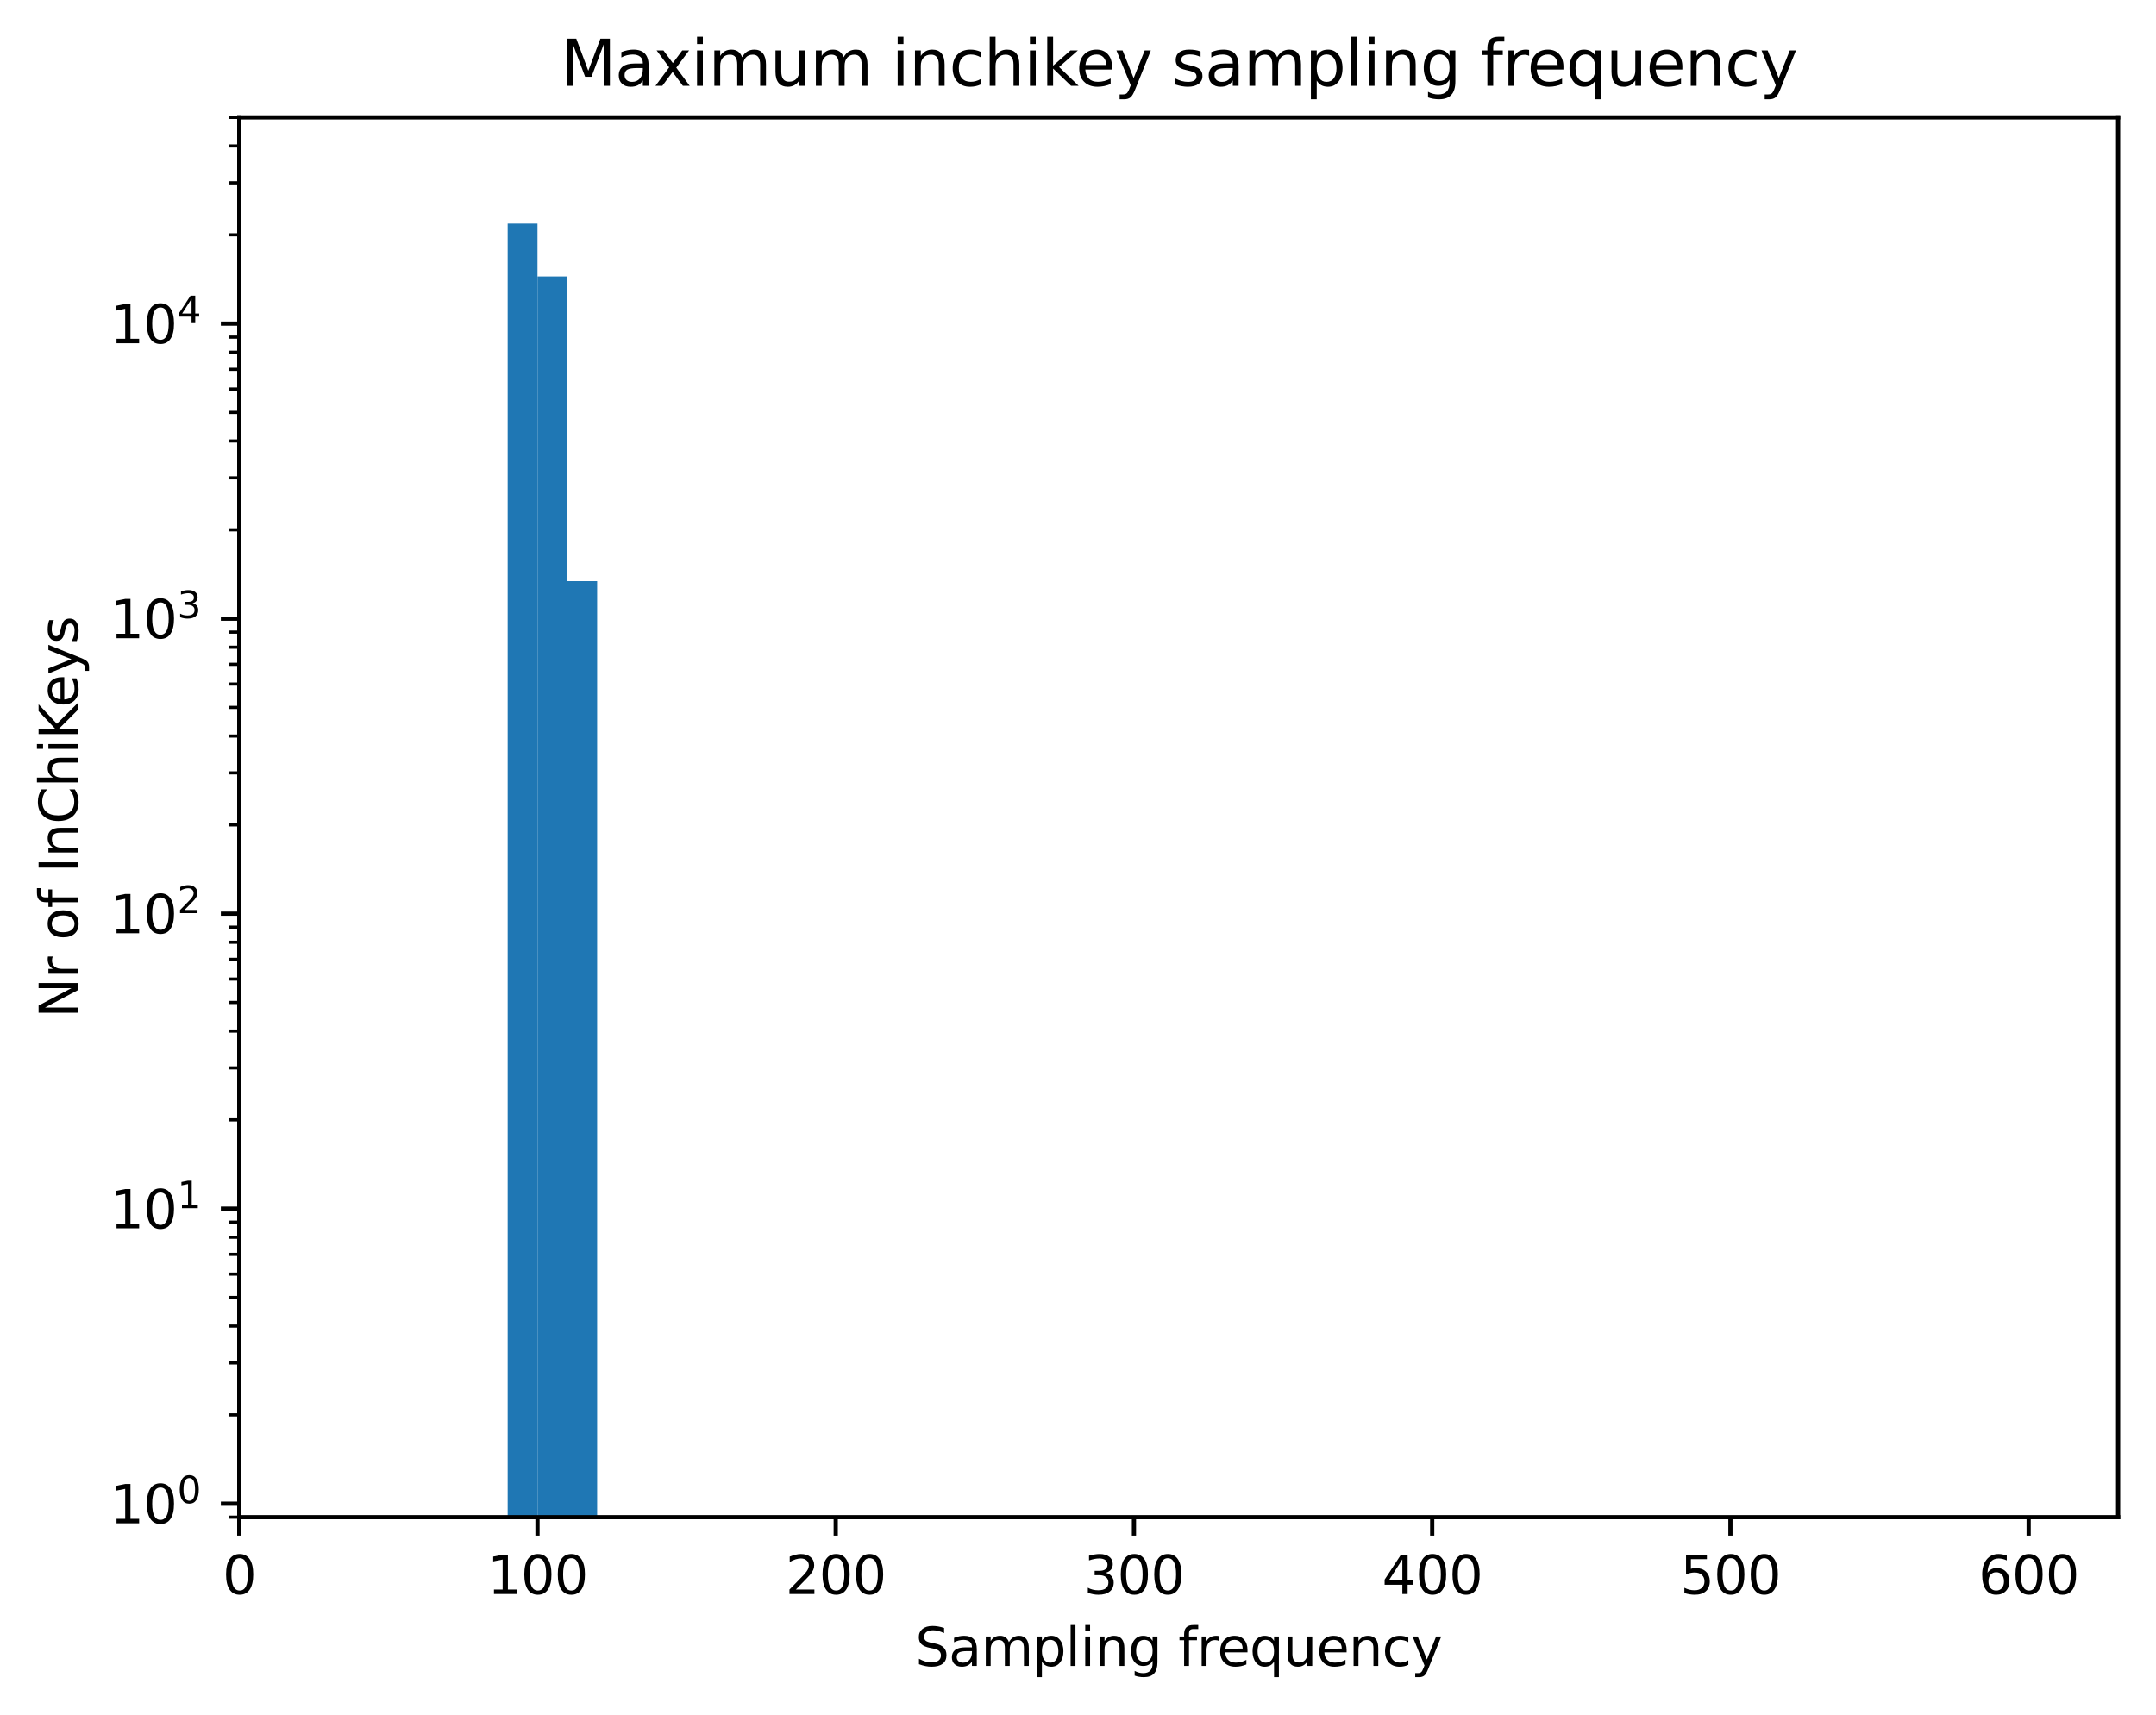 <?xml version="1.0" encoding="utf-8" standalone="no"?>
<!DOCTYPE svg PUBLIC "-//W3C//DTD SVG 1.1//EN"
  "http://www.w3.org/Graphics/SVG/1.1/DTD/svg11.dtd">
<svg xmlns:xlink="http://www.w3.org/1999/xlink" width="409.798pt" height="325.986pt" viewBox="0 0 409.798 325.986" xmlns="http://www.w3.org/2000/svg" version="1.1">
 <defs>
  <style type="text/css">*{stroke-linejoin: round; stroke-linecap: butt}</style>
 </defs>
 <g id="figure_1">
  <g id="patch_1">
   <path d="M 0 325.986 
L 409.798 325.986 
L 409.798 0 
L 0 0 
z
" style="fill: #ffffff"/>
  </g>
  <g id="axes_1">
   <g id="patch_2">
    <path d="M 45.478 288.43 
L 402.598 288.43 
L 402.598 22.318 
L 45.478 22.318 
z
" style="fill: #ffffff"/>
   </g>
   <g id="patch_3">
    <path d="M 45.478 56371.698 
L 51.147 56371.698 
L 51.147 56371.698 
L 45.478 56371.698 
z
" clip-path="url(#p8dd81957cd)" style="fill: #1f77b4"/>
   </g>
   <g id="patch_4">
    <path d="M 51.147 56371.698 
L 56.815 56371.698 
L 56.815 56371.698 
L 51.147 56371.698 
z
" clip-path="url(#p8dd81957cd)" style="fill: #1f77b4"/>
   </g>
   <g id="patch_5">
    <path d="M 56.815 56371.698 
L 62.484 56371.698 
L 62.484 56371.698 
L 56.815 56371.698 
z
" clip-path="url(#p8dd81957cd)" style="fill: #1f77b4"/>
   </g>
   <g id="patch_6">
    <path d="M 62.484 56371.698 
L 68.152 56371.698 
L 68.152 56371.698 
L 62.484 56371.698 
z
" clip-path="url(#p8dd81957cd)" style="fill: #1f77b4"/>
   </g>
   <g id="patch_7">
    <path d="M 68.152 56371.698 
L 73.821 56371.698 
L 73.821 56371.698 
L 68.152 56371.698 
z
" clip-path="url(#p8dd81957cd)" style="fill: #1f77b4"/>
   </g>
   <g id="patch_8">
    <path d="M 73.821 56371.698 
L 79.49 56371.698 
L 79.49 56371.698 
L 73.821 56371.698 
z
" clip-path="url(#p8dd81957cd)" style="fill: #1f77b4"/>
   </g>
   <g id="patch_9">
    <path d="M 79.49 56371.698 
L 85.158 56371.698 
L 85.158 56371.698 
L 79.49 56371.698 
z
" clip-path="url(#p8dd81957cd)" style="fill: #1f77b4"/>
   </g>
   <g id="patch_10">
    <path d="M 85.158 56371.698 
L 90.827 56371.698 
L 90.827 56371.698 
L 85.158 56371.698 
z
" clip-path="url(#p8dd81957cd)" style="fill: #1f77b4"/>
   </g>
   <g id="patch_11">
    <path d="M 90.827 56371.698 
L 96.495 56371.698 
L 96.495 56371.698 
L 90.827 56371.698 
z
" clip-path="url(#p8dd81957cd)" style="fill: #1f77b4"/>
   </g>
   <g id="patch_12">
    <path d="M 96.495 56371.698 
L 102.164 56371.698 
L 102.164 42.507 
L 96.495 42.507 
z
" clip-path="url(#p8dd81957cd)" style="fill: #1f77b4"/>
   </g>
   <g id="patch_13">
    <path d="M 102.164 56371.698 
L 107.832 56371.698 
L 107.832 52.556 
L 102.164 52.556 
z
" clip-path="url(#p8dd81957cd)" style="fill: #1f77b4"/>
   </g>
   <g id="patch_14">
    <path d="M 107.832 56371.698 
L 113.501 56371.698 
L 113.501 110.477 
L 107.832 110.477 
z
" clip-path="url(#p8dd81957cd)" style="fill: #1f77b4"/>
   </g>
   <g id="patch_15">
    <path d="M 113.501 56371.698 
L 119.17 56371.698 
L 119.17 56371.698 
L 113.501 56371.698 
z
" clip-path="url(#p8dd81957cd)" style="fill: #1f77b4"/>
   </g>
   <g id="patch_16">
    <path d="M 119.17 56371.698 
L 124.838 56371.698 
L 124.838 56371.698 
L 119.17 56371.698 
z
" clip-path="url(#p8dd81957cd)" style="fill: #1f77b4"/>
   </g>
   <g id="patch_17">
    <path d="M 124.838 56371.698 
L 130.507 56371.698 
L 130.507 56371.698 
L 124.838 56371.698 
z
" clip-path="url(#p8dd81957cd)" style="fill: #1f77b4"/>
   </g>
   <g id="patch_18">
    <path d="M 130.507 56371.698 
L 136.175 56371.698 
L 136.175 56371.698 
L 130.507 56371.698 
z
" clip-path="url(#p8dd81957cd)" style="fill: #1f77b4"/>
   </g>
   <g id="patch_19">
    <path d="M 136.175 56371.698 
L 141.844 56371.698 
L 141.844 56371.698 
L 136.175 56371.698 
z
" clip-path="url(#p8dd81957cd)" style="fill: #1f77b4"/>
   </g>
   <g id="patch_20">
    <path d="M 141.844 56371.698 
L 147.512 56371.698 
L 147.512 56371.698 
L 141.844 56371.698 
z
" clip-path="url(#p8dd81957cd)" style="fill: #1f77b4"/>
   </g>
   <g id="patch_21">
    <path d="M 147.512 56371.698 
L 153.181 56371.698 
L 153.181 56371.698 
L 147.512 56371.698 
z
" clip-path="url(#p8dd81957cd)" style="fill: #1f77b4"/>
   </g>
   <g id="patch_22">
    <path d="M 153.181 56371.698 
L 158.85 56371.698 
L 158.85 56371.698 
L 153.181 56371.698 
z
" clip-path="url(#p8dd81957cd)" style="fill: #1f77b4"/>
   </g>
   <g id="patch_23">
    <path d="M 158.85 56371.698 
L 164.518 56371.698 
L 164.518 56371.698 
L 158.85 56371.698 
z
" clip-path="url(#p8dd81957cd)" style="fill: #1f77b4"/>
   </g>
   <g id="patch_24">
    <path d="M 164.518 56371.698 
L 170.187 56371.698 
L 170.187 56371.698 
L 164.518 56371.698 
z
" clip-path="url(#p8dd81957cd)" style="fill: #1f77b4"/>
   </g>
   <g id="patch_25">
    <path d="M 170.187 56371.698 
L 175.855 56371.698 
L 175.855 56371.698 
L 170.187 56371.698 
z
" clip-path="url(#p8dd81957cd)" style="fill: #1f77b4"/>
   </g>
   <g id="patch_26">
    <path d="M 175.855 56371.698 
L 181.524 56371.698 
L 181.524 56371.698 
L 175.855 56371.698 
z
" clip-path="url(#p8dd81957cd)" style="fill: #1f77b4"/>
   </g>
   <g id="patch_27">
    <path d="M 181.524 56371.698 
L 187.192 56371.698 
L 187.192 56371.698 
L 181.524 56371.698 
z
" clip-path="url(#p8dd81957cd)" style="fill: #1f77b4"/>
   </g>
   <g id="patch_28">
    <path d="M 187.192 56371.698 
L 192.861 56371.698 
L 192.861 56371.698 
L 187.192 56371.698 
z
" clip-path="url(#p8dd81957cd)" style="fill: #1f77b4"/>
   </g>
   <g id="patch_29">
    <path d="M 192.861 56371.698 
L 198.53 56371.698 
L 198.53 56371.698 
L 192.861 56371.698 
z
" clip-path="url(#p8dd81957cd)" style="fill: #1f77b4"/>
   </g>
   <g id="patch_30">
    <path d="M 198.53 56371.698 
L 204.198 56371.698 
L 204.198 56371.698 
L 198.53 56371.698 
z
" clip-path="url(#p8dd81957cd)" style="fill: #1f77b4"/>
   </g>
   <g id="patch_31">
    <path d="M 204.198 56371.698 
L 209.867 56371.698 
L 209.867 56371.698 
L 204.198 56371.698 
z
" clip-path="url(#p8dd81957cd)" style="fill: #1f77b4"/>
   </g>
   <g id="patch_32">
    <path d="M 209.867 56371.698 
L 215.535 56371.698 
L 215.535 56371.698 
L 209.867 56371.698 
z
" clip-path="url(#p8dd81957cd)" style="fill: #1f77b4"/>
   </g>
   <g id="patch_33">
    <path d="M 215.535 56371.698 
L 221.204 56371.698 
L 221.204 56371.698 
L 215.535 56371.698 
z
" clip-path="url(#p8dd81957cd)" style="fill: #1f77b4"/>
   </g>
   <g id="patch_34">
    <path d="M 221.204 56371.698 
L 226.872 56371.698 
L 226.872 56371.698 
L 221.204 56371.698 
z
" clip-path="url(#p8dd81957cd)" style="fill: #1f77b4"/>
   </g>
   <g id="patch_35">
    <path d="M 226.872 56371.698 
L 232.541 56371.698 
L 232.541 56371.698 
L 226.872 56371.698 
z
" clip-path="url(#p8dd81957cd)" style="fill: #1f77b4"/>
   </g>
   <g id="patch_36">
    <path d="M 232.541 56371.698 
L 238.21 56371.698 
L 238.21 56371.698 
L 232.541 56371.698 
z
" clip-path="url(#p8dd81957cd)" style="fill: #1f77b4"/>
   </g>
   <g id="patch_37">
    <path d="M 238.21 56371.698 
L 243.878 56371.698 
L 243.878 56371.698 
L 238.21 56371.698 
z
" clip-path="url(#p8dd81957cd)" style="fill: #1f77b4"/>
   </g>
   <g id="patch_38">
    <path d="M 243.878 56371.698 
L 249.547 56371.698 
L 249.547 56371.698 
L 243.878 56371.698 
z
" clip-path="url(#p8dd81957cd)" style="fill: #1f77b4"/>
   </g>
   <g id="patch_39">
    <path d="M 249.547 56371.698 
L 255.215 56371.698 
L 255.215 56371.698 
L 249.547 56371.698 
z
" clip-path="url(#p8dd81957cd)" style="fill: #1f77b4"/>
   </g>
   <g id="patch_40">
    <path d="M 255.215 56371.698 
L 260.884 56371.698 
L 260.884 56371.698 
L 255.215 56371.698 
z
" clip-path="url(#p8dd81957cd)" style="fill: #1f77b4"/>
   </g>
   <g id="patch_41">
    <path d="M 260.884 56371.698 
L 266.552 56371.698 
L 266.552 56371.698 
L 260.884 56371.698 
z
" clip-path="url(#p8dd81957cd)" style="fill: #1f77b4"/>
   </g>
   <g id="patch_42">
    <path d="M 266.552 56371.698 
L 272.221 56371.698 
L 272.221 56371.698 
L 266.552 56371.698 
z
" clip-path="url(#p8dd81957cd)" style="fill: #1f77b4"/>
   </g>
   <g id="patch_43">
    <path d="M 272.221 56371.698 
L 277.89 56371.698 
L 277.89 56371.698 
L 272.221 56371.698 
z
" clip-path="url(#p8dd81957cd)" style="fill: #1f77b4"/>
   </g>
   <g id="patch_44">
    <path d="M 277.89 56371.698 
L 283.558 56371.698 
L 283.558 56371.698 
L 277.89 56371.698 
z
" clip-path="url(#p8dd81957cd)" style="fill: #1f77b4"/>
   </g>
   <g id="patch_45">
    <path d="M 283.558 56371.698 
L 289.227 56371.698 
L 289.227 56371.698 
L 283.558 56371.698 
z
" clip-path="url(#p8dd81957cd)" style="fill: #1f77b4"/>
   </g>
   <g id="patch_46">
    <path d="M 289.227 56371.698 
L 294.895 56371.698 
L 294.895 56371.698 
L 289.227 56371.698 
z
" clip-path="url(#p8dd81957cd)" style="fill: #1f77b4"/>
   </g>
   <g id="patch_47">
    <path d="M 294.895 56371.698 
L 300.564 56371.698 
L 300.564 56371.698 
L 294.895 56371.698 
z
" clip-path="url(#p8dd81957cd)" style="fill: #1f77b4"/>
   </g>
   <g id="patch_48">
    <path d="M 300.564 56371.698 
L 306.232 56371.698 
L 306.232 56371.698 
L 300.564 56371.698 
z
" clip-path="url(#p8dd81957cd)" style="fill: #1f77b4"/>
   </g>
   <g id="patch_49">
    <path d="M 306.232 56371.698 
L 311.901 56371.698 
L 311.901 56371.698 
L 306.232 56371.698 
z
" clip-path="url(#p8dd81957cd)" style="fill: #1f77b4"/>
   </g>
   <g id="patch_50">
    <path d="M 311.901 56371.698 
L 317.57 56371.698 
L 317.57 56371.698 
L 311.901 56371.698 
z
" clip-path="url(#p8dd81957cd)" style="fill: #1f77b4"/>
   </g>
   <g id="patch_51">
    <path d="M 317.57 56371.698 
L 323.238 56371.698 
L 323.238 56371.698 
L 317.57 56371.698 
z
" clip-path="url(#p8dd81957cd)" style="fill: #1f77b4"/>
   </g>
   <g id="patch_52">
    <path d="M 323.238 56371.698 
L 328.907 56371.698 
L 328.907 56371.698 
L 323.238 56371.698 
z
" clip-path="url(#p8dd81957cd)" style="fill: #1f77b4"/>
   </g>
   <g id="patch_53">
    <path d="M 328.907 56371.698 
L 334.575 56371.698 
L 334.575 56371.698 
L 328.907 56371.698 
z
" clip-path="url(#p8dd81957cd)" style="fill: #1f77b4"/>
   </g>
   <g id="patch_54">
    <path d="M 334.575 56371.698 
L 340.244 56371.698 
L 340.244 56371.698 
L 334.575 56371.698 
z
" clip-path="url(#p8dd81957cd)" style="fill: #1f77b4"/>
   </g>
   <g id="patch_55">
    <path d="M 340.244 56371.698 
L 345.912 56371.698 
L 345.912 56371.698 
L 340.244 56371.698 
z
" clip-path="url(#p8dd81957cd)" style="fill: #1f77b4"/>
   </g>
   <g id="patch_56">
    <path d="M 345.912 56371.698 
L 351.581 56371.698 
L 351.581 56371.698 
L 345.912 56371.698 
z
" clip-path="url(#p8dd81957cd)" style="fill: #1f77b4"/>
   </g>
   <g id="patch_57">
    <path d="M 351.581 56371.698 
L 357.25 56371.698 
L 357.25 56371.698 
L 351.581 56371.698 
z
" clip-path="url(#p8dd81957cd)" style="fill: #1f77b4"/>
   </g>
   <g id="patch_58">
    <path d="M 357.25 56371.698 
L 362.918 56371.698 
L 362.918 56371.698 
L 357.25 56371.698 
z
" clip-path="url(#p8dd81957cd)" style="fill: #1f77b4"/>
   </g>
   <g id="patch_59">
    <path d="M 362.918 56371.698 
L 368.587 56371.698 
L 368.587 56371.698 
L 362.918 56371.698 
z
" clip-path="url(#p8dd81957cd)" style="fill: #1f77b4"/>
   </g>
   <g id="patch_60">
    <path d="M 368.587 56371.698 
L 374.255 56371.698 
L 374.255 56371.698 
L 368.587 56371.698 
z
" clip-path="url(#p8dd81957cd)" style="fill: #1f77b4"/>
   </g>
   <g id="patch_61">
    <path d="M 374.255 56371.698 
L 379.924 56371.698 
L 379.924 56371.698 
L 374.255 56371.698 
z
" clip-path="url(#p8dd81957cd)" style="fill: #1f77b4"/>
   </g>
   <g id="patch_62">
    <path d="M 379.924 56371.698 
L 385.592 56371.698 
L 385.592 56371.698 
L 379.924 56371.698 
z
" clip-path="url(#p8dd81957cd)" style="fill: #1f77b4"/>
   </g>
   <g id="matplotlib.axis_1">
    <g id="xtick_1">
     <g id="line2d_1">
      <defs>
       <path id="m5c235e6fc1" d="M 0 0 
L 0 3.5 
" style="stroke: #000000; stroke-width: 0.8"/>
      </defs>
      <g>
       <use xlink:href="#m5c235e6fc1" x="45.478" y="288.43" style="stroke: #000000; stroke-width: 0.8"/>
      </g>
     </g>
     <g id="text_1">
      <!-- 0 -->
      <g transform="translate(42.297 303.029) scale(0.1 -0.1)">
       <defs>
        <path id="DejaVuSans-30" d="M 2034 4250 
Q 1547 4250 1301 3770 
Q 1056 3291 1056 2328 
Q 1056 1369 1301 889 
Q 1547 409 2034 409 
Q 2525 409 2770 889 
Q 3016 1369 3016 2328 
Q 3016 3291 2770 3770 
Q 2525 4250 2034 4250 
z
M 2034 4750 
Q 2819 4750 3233 4129 
Q 3647 3509 3647 2328 
Q 3647 1150 3233 529 
Q 2819 -91 2034 -91 
Q 1250 -91 836 529 
Q 422 1150 422 2328 
Q 422 3509 836 4129 
Q 1250 4750 2034 4750 
z
" transform="scale(0.016)"/>
       </defs>
       <use xlink:href="#DejaVuSans-30"/>
      </g>
     </g>
    </g>
    <g id="xtick_2">
     <g id="line2d_2">
      <g>
       <use xlink:href="#m5c235e6fc1" x="102.164" y="288.43" style="stroke: #000000; stroke-width: 0.8"/>
      </g>
     </g>
     <g id="text_2">
      <!-- 100 -->
      <g transform="translate(92.62 303.029) scale(0.1 -0.1)">
       <defs>
        <path id="DejaVuSans-31" d="M 794 531 
L 1825 531 
L 1825 4091 
L 703 3866 
L 703 4441 
L 1819 4666 
L 2450 4666 
L 2450 531 
L 3481 531 
L 3481 0 
L 794 0 
L 794 531 
z
" transform="scale(0.016)"/>
       </defs>
       <use xlink:href="#DejaVuSans-31"/>
       <use xlink:href="#DejaVuSans-30" x="63.623"/>
       <use xlink:href="#DejaVuSans-30" x="127.246"/>
      </g>
     </g>
    </g>
    <g id="xtick_3">
     <g id="line2d_3">
      <g>
       <use xlink:href="#m5c235e6fc1" x="158.85" y="288.43" style="stroke: #000000; stroke-width: 0.8"/>
      </g>
     </g>
     <g id="text_3">
      <!-- 200 -->
      <g transform="translate(149.306 303.029) scale(0.1 -0.1)">
       <defs>
        <path id="DejaVuSans-32" d="M 1228 531 
L 3431 531 
L 3431 0 
L 469 0 
L 469 531 
Q 828 903 1448 1529 
Q 2069 2156 2228 2338 
Q 2531 2678 2651 2914 
Q 2772 3150 2772 3378 
Q 2772 3750 2511 3984 
Q 2250 4219 1831 4219 
Q 1534 4219 1204 4116 
Q 875 4013 500 3803 
L 500 4441 
Q 881 4594 1212 4672 
Q 1544 4750 1819 4750 
Q 2544 4750 2975 4387 
Q 3406 4025 3406 3419 
Q 3406 3131 3298 2873 
Q 3191 2616 2906 2266 
Q 2828 2175 2409 1742 
Q 1991 1309 1228 531 
z
" transform="scale(0.016)"/>
       </defs>
       <use xlink:href="#DejaVuSans-32"/>
       <use xlink:href="#DejaVuSans-30" x="63.623"/>
       <use xlink:href="#DejaVuSans-30" x="127.246"/>
      </g>
     </g>
    </g>
    <g id="xtick_4">
     <g id="line2d_4">
      <g>
       <use xlink:href="#m5c235e6fc1" x="215.535" y="288.43" style="stroke: #000000; stroke-width: 0.8"/>
      </g>
     </g>
     <g id="text_4">
      <!-- 300 -->
      <g transform="translate(205.992 303.029) scale(0.1 -0.1)">
       <defs>
        <path id="DejaVuSans-33" d="M 2597 2516 
Q 3050 2419 3304 2112 
Q 3559 1806 3559 1356 
Q 3559 666 3084 287 
Q 2609 -91 1734 -91 
Q 1441 -91 1130 -33 
Q 819 25 488 141 
L 488 750 
Q 750 597 1062 519 
Q 1375 441 1716 441 
Q 2309 441 2620 675 
Q 2931 909 2931 1356 
Q 2931 1769 2642 2001 
Q 2353 2234 1838 2234 
L 1294 2234 
L 1294 2753 
L 1863 2753 
Q 2328 2753 2575 2939 
Q 2822 3125 2822 3475 
Q 2822 3834 2567 4026 
Q 2313 4219 1838 4219 
Q 1578 4219 1281 4162 
Q 984 4106 628 3988 
L 628 4550 
Q 988 4650 1302 4700 
Q 1616 4750 1894 4750 
Q 2613 4750 3031 4423 
Q 3450 4097 3450 3541 
Q 3450 3153 3228 2886 
Q 3006 2619 2597 2516 
z
" transform="scale(0.016)"/>
       </defs>
       <use xlink:href="#DejaVuSans-33"/>
       <use xlink:href="#DejaVuSans-30" x="63.623"/>
       <use xlink:href="#DejaVuSans-30" x="127.246"/>
      </g>
     </g>
    </g>
    <g id="xtick_5">
     <g id="line2d_5">
      <g>
       <use xlink:href="#m5c235e6fc1" x="272.221" y="288.43" style="stroke: #000000; stroke-width: 0.8"/>
      </g>
     </g>
     <g id="text_5">
      <!-- 400 -->
      <g transform="translate(262.677 303.029) scale(0.1 -0.1)">
       <defs>
        <path id="DejaVuSans-34" d="M 2419 4116 
L 825 1625 
L 2419 1625 
L 2419 4116 
z
M 2253 4666 
L 3047 4666 
L 3047 1625 
L 3713 1625 
L 3713 1100 
L 3047 1100 
L 3047 0 
L 2419 0 
L 2419 1100 
L 313 1100 
L 313 1709 
L 2253 4666 
z
" transform="scale(0.016)"/>
       </defs>
       <use xlink:href="#DejaVuSans-34"/>
       <use xlink:href="#DejaVuSans-30" x="63.623"/>
       <use xlink:href="#DejaVuSans-30" x="127.246"/>
      </g>
     </g>
    </g>
    <g id="xtick_6">
     <g id="line2d_6">
      <g>
       <use xlink:href="#m5c235e6fc1" x="328.907" y="288.43" style="stroke: #000000; stroke-width: 0.8"/>
      </g>
     </g>
     <g id="text_6">
      <!-- 500 -->
      <g transform="translate(319.363 303.029) scale(0.1 -0.1)">
       <defs>
        <path id="DejaVuSans-35" d="M 691 4666 
L 3169 4666 
L 3169 4134 
L 1269 4134 
L 1269 2991 
Q 1406 3038 1543 3061 
Q 1681 3084 1819 3084 
Q 2600 3084 3056 2656 
Q 3513 2228 3513 1497 
Q 3513 744 3044 326 
Q 2575 -91 1722 -91 
Q 1428 -91 1123 -41 
Q 819 9 494 109 
L 494 744 
Q 775 591 1075 516 
Q 1375 441 1709 441 
Q 2250 441 2565 725 
Q 2881 1009 2881 1497 
Q 2881 1984 2565 2268 
Q 2250 2553 1709 2553 
Q 1456 2553 1204 2497 
Q 953 2441 691 2322 
L 691 4666 
z
" transform="scale(0.016)"/>
       </defs>
       <use xlink:href="#DejaVuSans-35"/>
       <use xlink:href="#DejaVuSans-30" x="63.623"/>
       <use xlink:href="#DejaVuSans-30" x="127.246"/>
      </g>
     </g>
    </g>
    <g id="xtick_7">
     <g id="line2d_7">
      <g>
       <use xlink:href="#m5c235e6fc1" x="385.592" y="288.43" style="stroke: #000000; stroke-width: 0.8"/>
      </g>
     </g>
     <g id="text_7">
      <!-- 600 -->
      <g transform="translate(376.049 303.029) scale(0.1 -0.1)">
       <defs>
        <path id="DejaVuSans-36" d="M 2113 2584 
Q 1688 2584 1439 2293 
Q 1191 2003 1191 1497 
Q 1191 994 1439 701 
Q 1688 409 2113 409 
Q 2538 409 2786 701 
Q 3034 994 3034 1497 
Q 3034 2003 2786 2293 
Q 2538 2584 2113 2584 
z
M 3366 4563 
L 3366 3988 
Q 3128 4100 2886 4159 
Q 2644 4219 2406 4219 
Q 1781 4219 1451 3797 
Q 1122 3375 1075 2522 
Q 1259 2794 1537 2939 
Q 1816 3084 2150 3084 
Q 2853 3084 3261 2657 
Q 3669 2231 3669 1497 
Q 3669 778 3244 343 
Q 2819 -91 2113 -91 
Q 1303 -91 875 529 
Q 447 1150 447 2328 
Q 447 3434 972 4092 
Q 1497 4750 2381 4750 
Q 2619 4750 2861 4703 
Q 3103 4656 3366 4563 
z
" transform="scale(0.016)"/>
       </defs>
       <use xlink:href="#DejaVuSans-36"/>
       <use xlink:href="#DejaVuSans-30" x="63.623"/>
       <use xlink:href="#DejaVuSans-30" x="127.246"/>
      </g>
     </g>
    </g>
    <g id="text_8">
     <!-- Sampling frequency -->
     <g transform="translate(173.969 316.707) scale(0.1 -0.1)">
      <defs>
       <path id="DejaVuSans-53" d="M 3425 4513 
L 3425 3897 
Q 3066 4069 2747 4153 
Q 2428 4238 2131 4238 
Q 1616 4238 1336 4038 
Q 1056 3838 1056 3469 
Q 1056 3159 1242 3001 
Q 1428 2844 1947 2747 
L 2328 2669 
Q 3034 2534 3370 2195 
Q 3706 1856 3706 1288 
Q 3706 609 3251 259 
Q 2797 -91 1919 -91 
Q 1588 -91 1214 -16 
Q 841 59 441 206 
L 441 856 
Q 825 641 1194 531 
Q 1563 422 1919 422 
Q 2459 422 2753 634 
Q 3047 847 3047 1241 
Q 3047 1584 2836 1778 
Q 2625 1972 2144 2069 
L 1759 2144 
Q 1053 2284 737 2584 
Q 422 2884 422 3419 
Q 422 4038 858 4394 
Q 1294 4750 2059 4750 
Q 2388 4750 2728 4690 
Q 3069 4631 3425 4513 
z
" transform="scale(0.016)"/>
       <path id="DejaVuSans-61" d="M 2194 1759 
Q 1497 1759 1228 1600 
Q 959 1441 959 1056 
Q 959 750 1161 570 
Q 1363 391 1709 391 
Q 2188 391 2477 730 
Q 2766 1069 2766 1631 
L 2766 1759 
L 2194 1759 
z
M 3341 1997 
L 3341 0 
L 2766 0 
L 2766 531 
Q 2569 213 2275 61 
Q 1981 -91 1556 -91 
Q 1019 -91 701 211 
Q 384 513 384 1019 
Q 384 1609 779 1909 
Q 1175 2209 1959 2209 
L 2766 2209 
L 2766 2266 
Q 2766 2663 2505 2880 
Q 2244 3097 1772 3097 
Q 1472 3097 1187 3025 
Q 903 2953 641 2809 
L 641 3341 
Q 956 3463 1253 3523 
Q 1550 3584 1831 3584 
Q 2591 3584 2966 3190 
Q 3341 2797 3341 1997 
z
" transform="scale(0.016)"/>
       <path id="DejaVuSans-6d" d="M 3328 2828 
Q 3544 3216 3844 3400 
Q 4144 3584 4550 3584 
Q 5097 3584 5394 3201 
Q 5691 2819 5691 2113 
L 5691 0 
L 5113 0 
L 5113 2094 
Q 5113 2597 4934 2840 
Q 4756 3084 4391 3084 
Q 3944 3084 3684 2787 
Q 3425 2491 3425 1978 
L 3425 0 
L 2847 0 
L 2847 2094 
Q 2847 2600 2669 2842 
Q 2491 3084 2119 3084 
Q 1678 3084 1418 2786 
Q 1159 2488 1159 1978 
L 1159 0 
L 581 0 
L 581 3500 
L 1159 3500 
L 1159 2956 
Q 1356 3278 1631 3431 
Q 1906 3584 2284 3584 
Q 2666 3584 2933 3390 
Q 3200 3197 3328 2828 
z
" transform="scale(0.016)"/>
       <path id="DejaVuSans-70" d="M 1159 525 
L 1159 -1331 
L 581 -1331 
L 581 3500 
L 1159 3500 
L 1159 2969 
Q 1341 3281 1617 3432 
Q 1894 3584 2278 3584 
Q 2916 3584 3314 3078 
Q 3713 2572 3713 1747 
Q 3713 922 3314 415 
Q 2916 -91 2278 -91 
Q 1894 -91 1617 61 
Q 1341 213 1159 525 
z
M 3116 1747 
Q 3116 2381 2855 2742 
Q 2594 3103 2138 3103 
Q 1681 3103 1420 2742 
Q 1159 2381 1159 1747 
Q 1159 1113 1420 752 
Q 1681 391 2138 391 
Q 2594 391 2855 752 
Q 3116 1113 3116 1747 
z
" transform="scale(0.016)"/>
       <path id="DejaVuSans-6c" d="M 603 4863 
L 1178 4863 
L 1178 0 
L 603 0 
L 603 4863 
z
" transform="scale(0.016)"/>
       <path id="DejaVuSans-69" d="M 603 3500 
L 1178 3500 
L 1178 0 
L 603 0 
L 603 3500 
z
M 603 4863 
L 1178 4863 
L 1178 4134 
L 603 4134 
L 603 4863 
z
" transform="scale(0.016)"/>
       <path id="DejaVuSans-6e" d="M 3513 2113 
L 3513 0 
L 2938 0 
L 2938 2094 
Q 2938 2591 2744 2837 
Q 2550 3084 2163 3084 
Q 1697 3084 1428 2787 
Q 1159 2491 1159 1978 
L 1159 0 
L 581 0 
L 581 3500 
L 1159 3500 
L 1159 2956 
Q 1366 3272 1645 3428 
Q 1925 3584 2291 3584 
Q 2894 3584 3203 3211 
Q 3513 2838 3513 2113 
z
" transform="scale(0.016)"/>
       <path id="DejaVuSans-67" d="M 2906 1791 
Q 2906 2416 2648 2759 
Q 2391 3103 1925 3103 
Q 1463 3103 1205 2759 
Q 947 2416 947 1791 
Q 947 1169 1205 825 
Q 1463 481 1925 481 
Q 2391 481 2648 825 
Q 2906 1169 2906 1791 
z
M 3481 434 
Q 3481 -459 3084 -895 
Q 2688 -1331 1869 -1331 
Q 1566 -1331 1297 -1286 
Q 1028 -1241 775 -1147 
L 775 -588 
Q 1028 -725 1275 -790 
Q 1522 -856 1778 -856 
Q 2344 -856 2625 -561 
Q 2906 -266 2906 331 
L 2906 616 
Q 2728 306 2450 153 
Q 2172 0 1784 0 
Q 1141 0 747 490 
Q 353 981 353 1791 
Q 353 2603 747 3093 
Q 1141 3584 1784 3584 
Q 2172 3584 2450 3431 
Q 2728 3278 2906 2969 
L 2906 3500 
L 3481 3500 
L 3481 434 
z
" transform="scale(0.016)"/>
       <path id="DejaVuSans-20" transform="scale(0.016)"/>
       <path id="DejaVuSans-66" d="M 2375 4863 
L 2375 4384 
L 1825 4384 
Q 1516 4384 1395 4259 
Q 1275 4134 1275 3809 
L 1275 3500 
L 2222 3500 
L 2222 3053 
L 1275 3053 
L 1275 0 
L 697 0 
L 697 3053 
L 147 3053 
L 147 3500 
L 697 3500 
L 697 3744 
Q 697 4328 969 4595 
Q 1241 4863 1831 4863 
L 2375 4863 
z
" transform="scale(0.016)"/>
       <path id="DejaVuSans-72" d="M 2631 2963 
Q 2534 3019 2420 3045 
Q 2306 3072 2169 3072 
Q 1681 3072 1420 2755 
Q 1159 2438 1159 1844 
L 1159 0 
L 581 0 
L 581 3500 
L 1159 3500 
L 1159 2956 
Q 1341 3275 1631 3429 
Q 1922 3584 2338 3584 
Q 2397 3584 2469 3576 
Q 2541 3569 2628 3553 
L 2631 2963 
z
" transform="scale(0.016)"/>
       <path id="DejaVuSans-65" d="M 3597 1894 
L 3597 1613 
L 953 1613 
Q 991 1019 1311 708 
Q 1631 397 2203 397 
Q 2534 397 2845 478 
Q 3156 559 3463 722 
L 3463 178 
Q 3153 47 2828 -22 
Q 2503 -91 2169 -91 
Q 1331 -91 842 396 
Q 353 884 353 1716 
Q 353 2575 817 3079 
Q 1281 3584 2069 3584 
Q 2775 3584 3186 3129 
Q 3597 2675 3597 1894 
z
M 3022 2063 
Q 3016 2534 2758 2815 
Q 2500 3097 2075 3097 
Q 1594 3097 1305 2825 
Q 1016 2553 972 2059 
L 3022 2063 
z
" transform="scale(0.016)"/>
       <path id="DejaVuSans-71" d="M 947 1747 
Q 947 1113 1208 752 
Q 1469 391 1925 391 
Q 2381 391 2643 752 
Q 2906 1113 2906 1747 
Q 2906 2381 2643 2742 
Q 2381 3103 1925 3103 
Q 1469 3103 1208 2742 
Q 947 2381 947 1747 
z
M 2906 525 
Q 2725 213 2448 61 
Q 2172 -91 1784 -91 
Q 1150 -91 751 415 
Q 353 922 353 1747 
Q 353 2572 751 3078 
Q 1150 3584 1784 3584 
Q 2172 3584 2448 3432 
Q 2725 3281 2906 2969 
L 2906 3500 
L 3481 3500 
L 3481 -1331 
L 2906 -1331 
L 2906 525 
z
" transform="scale(0.016)"/>
       <path id="DejaVuSans-75" d="M 544 1381 
L 544 3500 
L 1119 3500 
L 1119 1403 
Q 1119 906 1312 657 
Q 1506 409 1894 409 
Q 2359 409 2629 706 
Q 2900 1003 2900 1516 
L 2900 3500 
L 3475 3500 
L 3475 0 
L 2900 0 
L 2900 538 
Q 2691 219 2414 64 
Q 2138 -91 1772 -91 
Q 1169 -91 856 284 
Q 544 659 544 1381 
z
M 1991 3584 
L 1991 3584 
z
" transform="scale(0.016)"/>
       <path id="DejaVuSans-63" d="M 3122 3366 
L 3122 2828 
Q 2878 2963 2633 3030 
Q 2388 3097 2138 3097 
Q 1578 3097 1268 2742 
Q 959 2388 959 1747 
Q 959 1106 1268 751 
Q 1578 397 2138 397 
Q 2388 397 2633 464 
Q 2878 531 3122 666 
L 3122 134 
Q 2881 22 2623 -34 
Q 2366 -91 2075 -91 
Q 1284 -91 818 406 
Q 353 903 353 1747 
Q 353 2603 823 3093 
Q 1294 3584 2113 3584 
Q 2378 3584 2631 3529 
Q 2884 3475 3122 3366 
z
" transform="scale(0.016)"/>
       <path id="DejaVuSans-79" d="M 2059 -325 
Q 1816 -950 1584 -1140 
Q 1353 -1331 966 -1331 
L 506 -1331 
L 506 -850 
L 844 -850 
Q 1081 -850 1212 -737 
Q 1344 -625 1503 -206 
L 1606 56 
L 191 3500 
L 800 3500 
L 1894 763 
L 2988 3500 
L 3597 3500 
L 2059 -325 
z
" transform="scale(0.016)"/>
      </defs>
      <use xlink:href="#DejaVuSans-53"/>
      <use xlink:href="#DejaVuSans-61" x="63.477"/>
      <use xlink:href="#DejaVuSans-6d" x="124.756"/>
      <use xlink:href="#DejaVuSans-70" x="222.168"/>
      <use xlink:href="#DejaVuSans-6c" x="285.645"/>
      <use xlink:href="#DejaVuSans-69" x="313.428"/>
      <use xlink:href="#DejaVuSans-6e" x="341.211"/>
      <use xlink:href="#DejaVuSans-67" x="404.59"/>
      <use xlink:href="#DejaVuSans-20" x="468.066"/>
      <use xlink:href="#DejaVuSans-66" x="499.854"/>
      <use xlink:href="#DejaVuSans-72" x="535.059"/>
      <use xlink:href="#DejaVuSans-65" x="573.922"/>
      <use xlink:href="#DejaVuSans-71" x="635.445"/>
      <use xlink:href="#DejaVuSans-75" x="698.922"/>
      <use xlink:href="#DejaVuSans-65" x="762.301"/>
      <use xlink:href="#DejaVuSans-6e" x="823.824"/>
      <use xlink:href="#DejaVuSans-63" x="887.203"/>
      <use xlink:href="#DejaVuSans-79" x="942.184"/>
     </g>
    </g>
   </g>
   <g id="matplotlib.axis_2">
    <g id="ytick_1">
     <g id="line2d_8">
      <defs>
       <path id="me5a5bece7a" d="M 0 0 
L -3.5 0 
" style="stroke: #000000; stroke-width: 0.8"/>
      </defs>
      <g>
       <use xlink:href="#me5a5bece7a" x="45.478" y="285.864" style="stroke: #000000; stroke-width: 0.8"/>
      </g>
     </g>
     <g id="text_9">
      <!-- $\mathdefault{10^{0}}$ -->
      <g transform="translate(20.878 289.663) scale(0.1 -0.1)">
       <use xlink:href="#DejaVuSans-31" transform="translate(0 0.766)"/>
       <use xlink:href="#DejaVuSans-30" transform="translate(63.623 0.766)"/>
       <use xlink:href="#DejaVuSans-30" transform="translate(128.203 39.047) scale(0.7)"/>
      </g>
     </g>
    </g>
    <g id="ytick_2">
     <g id="line2d_9">
      <g>
       <use xlink:href="#me5a5bece7a" x="45.478" y="229.778" style="stroke: #000000; stroke-width: 0.8"/>
      </g>
     </g>
     <g id="text_10">
      <!-- $\mathdefault{10^{1}}$ -->
      <g transform="translate(20.878 233.577) scale(0.1 -0.1)">
       <use xlink:href="#DejaVuSans-31" transform="translate(0 0.684)"/>
       <use xlink:href="#DejaVuSans-30" transform="translate(63.623 0.684)"/>
       <use xlink:href="#DejaVuSans-31" transform="translate(128.203 38.966) scale(0.7)"/>
      </g>
     </g>
    </g>
    <g id="ytick_3">
     <g id="line2d_10">
      <g>
       <use xlink:href="#me5a5bece7a" x="45.478" y="173.692" style="stroke: #000000; stroke-width: 0.8"/>
      </g>
     </g>
     <g id="text_11">
      <!-- $\mathdefault{10^{2}}$ -->
      <g transform="translate(20.878 177.491) scale(0.1 -0.1)">
       <use xlink:href="#DejaVuSans-31" transform="translate(0 0.766)"/>
       <use xlink:href="#DejaVuSans-30" transform="translate(63.623 0.766)"/>
       <use xlink:href="#DejaVuSans-32" transform="translate(128.203 39.047) scale(0.7)"/>
      </g>
     </g>
    </g>
    <g id="ytick_4">
     <g id="line2d_11">
      <g>
       <use xlink:href="#me5a5bece7a" x="45.478" y="117.606" style="stroke: #000000; stroke-width: 0.8"/>
      </g>
     </g>
     <g id="text_12">
      <!-- $\mathdefault{10^{3}}$ -->
      <g transform="translate(20.878 121.405) scale(0.1 -0.1)">
       <use xlink:href="#DejaVuSans-31" transform="translate(0 0.766)"/>
       <use xlink:href="#DejaVuSans-30" transform="translate(63.623 0.766)"/>
       <use xlink:href="#DejaVuSans-33" transform="translate(128.203 39.047) scale(0.7)"/>
      </g>
     </g>
    </g>
    <g id="ytick_5">
     <g id="line2d_12">
      <g>
       <use xlink:href="#me5a5bece7a" x="45.478" y="61.52" style="stroke: #000000; stroke-width: 0.8"/>
      </g>
     </g>
     <g id="text_13">
      <!-- $\mathdefault{10^{4}}$ -->
      <g transform="translate(20.878 65.32) scale(0.1 -0.1)">
       <use xlink:href="#DejaVuSans-31" transform="translate(0 0.684)"/>
       <use xlink:href="#DejaVuSans-30" transform="translate(63.623 0.684)"/>
       <use xlink:href="#DejaVuSans-34" transform="translate(128.203 38.966) scale(0.7)"/>
      </g>
     </g>
    </g>
    <g id="ytick_6">
     <g id="line2d_13">
      <defs>
       <path id="mf660e38bac" d="M 0 0 
L -2 0 
" style="stroke: #000000; stroke-width: 0.6"/>
      </defs>
      <g>
       <use xlink:href="#mf660e38bac" x="45.478" y="288.43" style="stroke: #000000; stroke-width: 0.6"/>
      </g>
     </g>
    </g>
    <g id="ytick_7">
     <g id="line2d_14">
      <g>
       <use xlink:href="#mf660e38bac" x="45.478" y="268.98" style="stroke: #000000; stroke-width: 0.6"/>
      </g>
     </g>
    </g>
    <g id="ytick_8">
     <g id="line2d_15">
      <g>
       <use xlink:href="#mf660e38bac" x="45.478" y="259.104" style="stroke: #000000; stroke-width: 0.6"/>
      </g>
     </g>
    </g>
    <g id="ytick_9">
     <g id="line2d_16">
      <g>
       <use xlink:href="#mf660e38bac" x="45.478" y="252.097" style="stroke: #000000; stroke-width: 0.6"/>
      </g>
     </g>
    </g>
    <g id="ytick_10">
     <g id="line2d_17">
      <g>
       <use xlink:href="#mf660e38bac" x="45.478" y="246.661" style="stroke: #000000; stroke-width: 0.6"/>
      </g>
     </g>
    </g>
    <g id="ytick_11">
     <g id="line2d_18">
      <g>
       <use xlink:href="#mf660e38bac" x="45.478" y="242.221" style="stroke: #000000; stroke-width: 0.6"/>
      </g>
     </g>
    </g>
    <g id="ytick_12">
     <g id="line2d_19">
      <g>
       <use xlink:href="#mf660e38bac" x="45.478" y="238.466" style="stroke: #000000; stroke-width: 0.6"/>
      </g>
     </g>
    </g>
    <g id="ytick_13">
     <g id="line2d_20">
      <g>
       <use xlink:href="#mf660e38bac" x="45.478" y="235.213" style="stroke: #000000; stroke-width: 0.6"/>
      </g>
     </g>
    </g>
    <g id="ytick_14">
     <g id="line2d_21">
      <g>
       <use xlink:href="#mf660e38bac" x="45.478" y="232.344" style="stroke: #000000; stroke-width: 0.6"/>
      </g>
     </g>
    </g>
    <g id="ytick_15">
     <g id="line2d_22">
      <g>
       <use xlink:href="#mf660e38bac" x="45.478" y="212.894" style="stroke: #000000; stroke-width: 0.6"/>
      </g>
     </g>
    </g>
    <g id="ytick_16">
     <g id="line2d_23">
      <g>
       <use xlink:href="#mf660e38bac" x="45.478" y="203.018" style="stroke: #000000; stroke-width: 0.6"/>
      </g>
     </g>
    </g>
    <g id="ytick_17">
     <g id="line2d_24">
      <g>
       <use xlink:href="#mf660e38bac" x="45.478" y="196.011" style="stroke: #000000; stroke-width: 0.6"/>
      </g>
     </g>
    </g>
    <g id="ytick_18">
     <g id="line2d_25">
      <g>
       <use xlink:href="#mf660e38bac" x="45.478" y="190.576" style="stroke: #000000; stroke-width: 0.6"/>
      </g>
     </g>
    </g>
    <g id="ytick_19">
     <g id="line2d_26">
      <g>
       <use xlink:href="#mf660e38bac" x="45.478" y="186.135" style="stroke: #000000; stroke-width: 0.6"/>
      </g>
     </g>
    </g>
    <g id="ytick_20">
     <g id="line2d_27">
      <g>
       <use xlink:href="#mf660e38bac" x="45.478" y="182.38" style="stroke: #000000; stroke-width: 0.6"/>
      </g>
     </g>
    </g>
    <g id="ytick_21">
     <g id="line2d_28">
      <g>
       <use xlink:href="#mf660e38bac" x="45.478" y="179.127" style="stroke: #000000; stroke-width: 0.6"/>
      </g>
     </g>
    </g>
    <g id="ytick_22">
     <g id="line2d_29">
      <g>
       <use xlink:href="#mf660e38bac" x="45.478" y="176.258" style="stroke: #000000; stroke-width: 0.6"/>
      </g>
     </g>
    </g>
    <g id="ytick_23">
     <g id="line2d_30">
      <g>
       <use xlink:href="#mf660e38bac" x="45.478" y="156.809" style="stroke: #000000; stroke-width: 0.6"/>
      </g>
     </g>
    </g>
    <g id="ytick_24">
     <g id="line2d_31">
      <g>
       <use xlink:href="#mf660e38bac" x="45.478" y="146.932" style="stroke: #000000; stroke-width: 0.6"/>
      </g>
     </g>
    </g>
    <g id="ytick_25">
     <g id="line2d_32">
      <g>
       <use xlink:href="#mf660e38bac" x="45.478" y="139.925" style="stroke: #000000; stroke-width: 0.6"/>
      </g>
     </g>
    </g>
    <g id="ytick_26">
     <g id="line2d_33">
      <g>
       <use xlink:href="#mf660e38bac" x="45.478" y="134.49" style="stroke: #000000; stroke-width: 0.6"/>
      </g>
     </g>
    </g>
    <g id="ytick_27">
     <g id="line2d_34">
      <g>
       <use xlink:href="#mf660e38bac" x="45.478" y="130.049" style="stroke: #000000; stroke-width: 0.6"/>
      </g>
     </g>
    </g>
    <g id="ytick_28">
     <g id="line2d_35">
      <g>
       <use xlink:href="#mf660e38bac" x="45.478" y="126.294" style="stroke: #000000; stroke-width: 0.6"/>
      </g>
     </g>
    </g>
    <g id="ytick_29">
     <g id="line2d_36">
      <g>
       <use xlink:href="#mf660e38bac" x="45.478" y="123.042" style="stroke: #000000; stroke-width: 0.6"/>
      </g>
     </g>
    </g>
    <g id="ytick_30">
     <g id="line2d_37">
      <g>
       <use xlink:href="#mf660e38bac" x="45.478" y="120.173" style="stroke: #000000; stroke-width: 0.6"/>
      </g>
     </g>
    </g>
    <g id="ytick_31">
     <g id="line2d_38">
      <g>
       <use xlink:href="#mf660e38bac" x="45.478" y="100.723" style="stroke: #000000; stroke-width: 0.6"/>
      </g>
     </g>
    </g>
    <g id="ytick_32">
     <g id="line2d_39">
      <g>
       <use xlink:href="#mf660e38bac" x="45.478" y="90.847" style="stroke: #000000; stroke-width: 0.6"/>
      </g>
     </g>
    </g>
    <g id="ytick_33">
     <g id="line2d_40">
      <g>
       <use xlink:href="#mf660e38bac" x="45.478" y="83.839" style="stroke: #000000; stroke-width: 0.6"/>
      </g>
     </g>
    </g>
    <g id="ytick_34">
     <g id="line2d_41">
      <g>
       <use xlink:href="#mf660e38bac" x="45.478" y="78.404" style="stroke: #000000; stroke-width: 0.6"/>
      </g>
     </g>
    </g>
    <g id="ytick_35">
     <g id="line2d_42">
      <g>
       <use xlink:href="#mf660e38bac" x="45.478" y="73.963" style="stroke: #000000; stroke-width: 0.6"/>
      </g>
     </g>
    </g>
    <g id="ytick_36">
     <g id="line2d_43">
      <g>
       <use xlink:href="#mf660e38bac" x="45.478" y="70.208" style="stroke: #000000; stroke-width: 0.6"/>
      </g>
     </g>
    </g>
    <g id="ytick_37">
     <g id="line2d_44">
      <g>
       <use xlink:href="#mf660e38bac" x="45.478" y="66.956" style="stroke: #000000; stroke-width: 0.6"/>
      </g>
     </g>
    </g>
    <g id="ytick_38">
     <g id="line2d_45">
      <g>
       <use xlink:href="#mf660e38bac" x="45.478" y="64.087" style="stroke: #000000; stroke-width: 0.6"/>
      </g>
     </g>
    </g>
    <g id="ytick_39">
     <g id="line2d_46">
      <g>
       <use xlink:href="#mf660e38bac" x="45.478" y="44.637" style="stroke: #000000; stroke-width: 0.6"/>
      </g>
     </g>
    </g>
    <g id="ytick_40">
     <g id="line2d_47">
      <g>
       <use xlink:href="#mf660e38bac" x="45.478" y="34.761" style="stroke: #000000; stroke-width: 0.6"/>
      </g>
     </g>
    </g>
    <g id="ytick_41">
     <g id="line2d_48">
      <g>
       <use xlink:href="#mf660e38bac" x="45.478" y="27.753" style="stroke: #000000; stroke-width: 0.6"/>
      </g>
     </g>
    </g>
    <g id="ytick_42">
     <g id="line2d_49">
      <g>
       <use xlink:href="#mf660e38bac" x="45.478" y="22.318" style="stroke: #000000; stroke-width: 0.6"/>
      </g>
     </g>
    </g>
    <g id="text_14">
     <!-- Nr of InChiKeys -->
     <g transform="translate(14.798 193.53) rotate(-90) scale(0.1 -0.1)">
      <defs>
       <path id="DejaVuSans-4e" d="M 628 4666 
L 1478 4666 
L 3547 763 
L 3547 4666 
L 4159 4666 
L 4159 0 
L 3309 0 
L 1241 3903 
L 1241 0 
L 628 0 
L 628 4666 
z
" transform="scale(0.016)"/>
       <path id="DejaVuSans-6f" d="M 1959 3097 
Q 1497 3097 1228 2736 
Q 959 2375 959 1747 
Q 959 1119 1226 758 
Q 1494 397 1959 397 
Q 2419 397 2687 759 
Q 2956 1122 2956 1747 
Q 2956 2369 2687 2733 
Q 2419 3097 1959 3097 
z
M 1959 3584 
Q 2709 3584 3137 3096 
Q 3566 2609 3566 1747 
Q 3566 888 3137 398 
Q 2709 -91 1959 -91 
Q 1206 -91 779 398 
Q 353 888 353 1747 
Q 353 2609 779 3096 
Q 1206 3584 1959 3584 
z
" transform="scale(0.016)"/>
       <path id="DejaVuSans-49" d="M 628 4666 
L 1259 4666 
L 1259 0 
L 628 0 
L 628 4666 
z
" transform="scale(0.016)"/>
       <path id="DejaVuSans-43" d="M 4122 4306 
L 4122 3641 
Q 3803 3938 3442 4084 
Q 3081 4231 2675 4231 
Q 1875 4231 1450 3742 
Q 1025 3253 1025 2328 
Q 1025 1406 1450 917 
Q 1875 428 2675 428 
Q 3081 428 3442 575 
Q 3803 722 4122 1019 
L 4122 359 
Q 3791 134 3420 21 
Q 3050 -91 2638 -91 
Q 1578 -91 968 557 
Q 359 1206 359 2328 
Q 359 3453 968 4101 
Q 1578 4750 2638 4750 
Q 3056 4750 3426 4639 
Q 3797 4528 4122 4306 
z
" transform="scale(0.016)"/>
       <path id="DejaVuSans-68" d="M 3513 2113 
L 3513 0 
L 2938 0 
L 2938 2094 
Q 2938 2591 2744 2837 
Q 2550 3084 2163 3084 
Q 1697 3084 1428 2787 
Q 1159 2491 1159 1978 
L 1159 0 
L 581 0 
L 581 4863 
L 1159 4863 
L 1159 2956 
Q 1366 3272 1645 3428 
Q 1925 3584 2291 3584 
Q 2894 3584 3203 3211 
Q 3513 2838 3513 2113 
z
" transform="scale(0.016)"/>
       <path id="DejaVuSans-4b" d="M 628 4666 
L 1259 4666 
L 1259 2694 
L 3353 4666 
L 4166 4666 
L 1850 2491 
L 4331 0 
L 3500 0 
L 1259 2247 
L 1259 0 
L 628 0 
L 628 4666 
z
" transform="scale(0.016)"/>
       <path id="DejaVuSans-73" d="M 2834 3397 
L 2834 2853 
Q 2591 2978 2328 3040 
Q 2066 3103 1784 3103 
Q 1356 3103 1142 2972 
Q 928 2841 928 2578 
Q 928 2378 1081 2264 
Q 1234 2150 1697 2047 
L 1894 2003 
Q 2506 1872 2764 1633 
Q 3022 1394 3022 966 
Q 3022 478 2636 193 
Q 2250 -91 1575 -91 
Q 1294 -91 989 -36 
Q 684 19 347 128 
L 347 722 
Q 666 556 975 473 
Q 1284 391 1588 391 
Q 1994 391 2212 530 
Q 2431 669 2431 922 
Q 2431 1156 2273 1281 
Q 2116 1406 1581 1522 
L 1381 1569 
Q 847 1681 609 1914 
Q 372 2147 372 2553 
Q 372 3047 722 3315 
Q 1072 3584 1716 3584 
Q 2034 3584 2315 3537 
Q 2597 3491 2834 3397 
z
" transform="scale(0.016)"/>
      </defs>
      <use xlink:href="#DejaVuSans-4e"/>
      <use xlink:href="#DejaVuSans-72" x="74.805"/>
      <use xlink:href="#DejaVuSans-20" x="115.918"/>
      <use xlink:href="#DejaVuSans-6f" x="147.705"/>
      <use xlink:href="#DejaVuSans-66" x="208.887"/>
      <use xlink:href="#DejaVuSans-20" x="244.092"/>
      <use xlink:href="#DejaVuSans-49" x="275.879"/>
      <use xlink:href="#DejaVuSans-6e" x="305.371"/>
      <use xlink:href="#DejaVuSans-43" x="368.75"/>
      <use xlink:href="#DejaVuSans-68" x="438.574"/>
      <use xlink:href="#DejaVuSans-69" x="501.953"/>
      <use xlink:href="#DejaVuSans-4b" x="529.736"/>
      <use xlink:href="#DejaVuSans-65" x="590.312"/>
      <use xlink:href="#DejaVuSans-79" x="651.836"/>
      <use xlink:href="#DejaVuSans-73" x="711.016"/>
     </g>
    </g>
   </g>
   <g id="patch_63">
    <path d="M 45.478 288.43 
L 45.478 22.318 
" style="fill: none; stroke: #000000; stroke-width: 0.8; stroke-linejoin: miter; stroke-linecap: square"/>
   </g>
   <g id="patch_64">
    <path d="M 402.598 288.43 
L 402.598 22.318 
" style="fill: none; stroke: #000000; stroke-width: 0.8; stroke-linejoin: miter; stroke-linecap: square"/>
   </g>
   <g id="patch_65">
    <path d="M 45.478 288.43 
L 402.598 288.43 
" style="fill: none; stroke: #000000; stroke-width: 0.8; stroke-linejoin: miter; stroke-linecap: square"/>
   </g>
   <g id="patch_66">
    <path d="M 45.478 22.318 
L 402.598 22.318 
" style="fill: none; stroke: #000000; stroke-width: 0.8; stroke-linejoin: miter; stroke-linecap: square"/>
   </g>
   <g id="text_15">
    <!-- Maximum inchikey sampling frequency -->
    <g transform="translate(106.523 16.318) scale(0.12 -0.12)">
     <defs>
      <path id="DejaVuSans-4d" d="M 628 4666 
L 1569 4666 
L 2759 1491 
L 3956 4666 
L 4897 4666 
L 4897 0 
L 4281 0 
L 4281 4097 
L 3078 897 
L 2444 897 
L 1241 4097 
L 1241 0 
L 628 0 
L 628 4666 
z
" transform="scale(0.016)"/>
      <path id="DejaVuSans-78" d="M 3513 3500 
L 2247 1797 
L 3578 0 
L 2900 0 
L 1881 1375 
L 863 0 
L 184 0 
L 1544 1831 
L 300 3500 
L 978 3500 
L 1906 2253 
L 2834 3500 
L 3513 3500 
z
" transform="scale(0.016)"/>
      <path id="DejaVuSans-6b" d="M 581 4863 
L 1159 4863 
L 1159 1991 
L 2875 3500 
L 3609 3500 
L 1753 1863 
L 3688 0 
L 2938 0 
L 1159 1709 
L 1159 0 
L 581 0 
L 581 4863 
z
" transform="scale(0.016)"/>
     </defs>
     <use xlink:href="#DejaVuSans-4d"/>
     <use xlink:href="#DejaVuSans-61" x="86.279"/>
     <use xlink:href="#DejaVuSans-78" x="147.559"/>
     <use xlink:href="#DejaVuSans-69" x="206.738"/>
     <use xlink:href="#DejaVuSans-6d" x="234.521"/>
     <use xlink:href="#DejaVuSans-75" x="331.934"/>
     <use xlink:href="#DejaVuSans-6d" x="395.312"/>
     <use xlink:href="#DejaVuSans-20" x="492.725"/>
     <use xlink:href="#DejaVuSans-69" x="524.512"/>
     <use xlink:href="#DejaVuSans-6e" x="552.295"/>
     <use xlink:href="#DejaVuSans-63" x="615.674"/>
     <use xlink:href="#DejaVuSans-68" x="670.654"/>
     <use xlink:href="#DejaVuSans-69" x="734.033"/>
     <use xlink:href="#DejaVuSans-6b" x="761.816"/>
     <use xlink:href="#DejaVuSans-65" x="816.102"/>
     <use xlink:href="#DejaVuSans-79" x="877.625"/>
     <use xlink:href="#DejaVuSans-20" x="936.805"/>
     <use xlink:href="#DejaVuSans-73" x="968.592"/>
     <use xlink:href="#DejaVuSans-61" x="1020.691"/>
     <use xlink:href="#DejaVuSans-6d" x="1081.971"/>
     <use xlink:href="#DejaVuSans-70" x="1179.383"/>
     <use xlink:href="#DejaVuSans-6c" x="1242.859"/>
     <use xlink:href="#DejaVuSans-69" x="1270.643"/>
     <use xlink:href="#DejaVuSans-6e" x="1298.426"/>
     <use xlink:href="#DejaVuSans-67" x="1361.805"/>
     <use xlink:href="#DejaVuSans-20" x="1425.281"/>
     <use xlink:href="#DejaVuSans-66" x="1457.068"/>
     <use xlink:href="#DejaVuSans-72" x="1492.273"/>
     <use xlink:href="#DejaVuSans-65" x="1531.137"/>
     <use xlink:href="#DejaVuSans-71" x="1592.66"/>
     <use xlink:href="#DejaVuSans-75" x="1656.137"/>
     <use xlink:href="#DejaVuSans-65" x="1719.516"/>
     <use xlink:href="#DejaVuSans-6e" x="1781.039"/>
     <use xlink:href="#DejaVuSans-63" x="1844.418"/>
     <use xlink:href="#DejaVuSans-79" x="1899.398"/>
    </g>
   </g>
  </g>
 </g>
 <defs>
  <clipPath id="p8dd81957cd">
   <rect x="45.478" y="22.318" width="357.12" height="266.112"/>
  </clipPath>
 </defs>
</svg>
